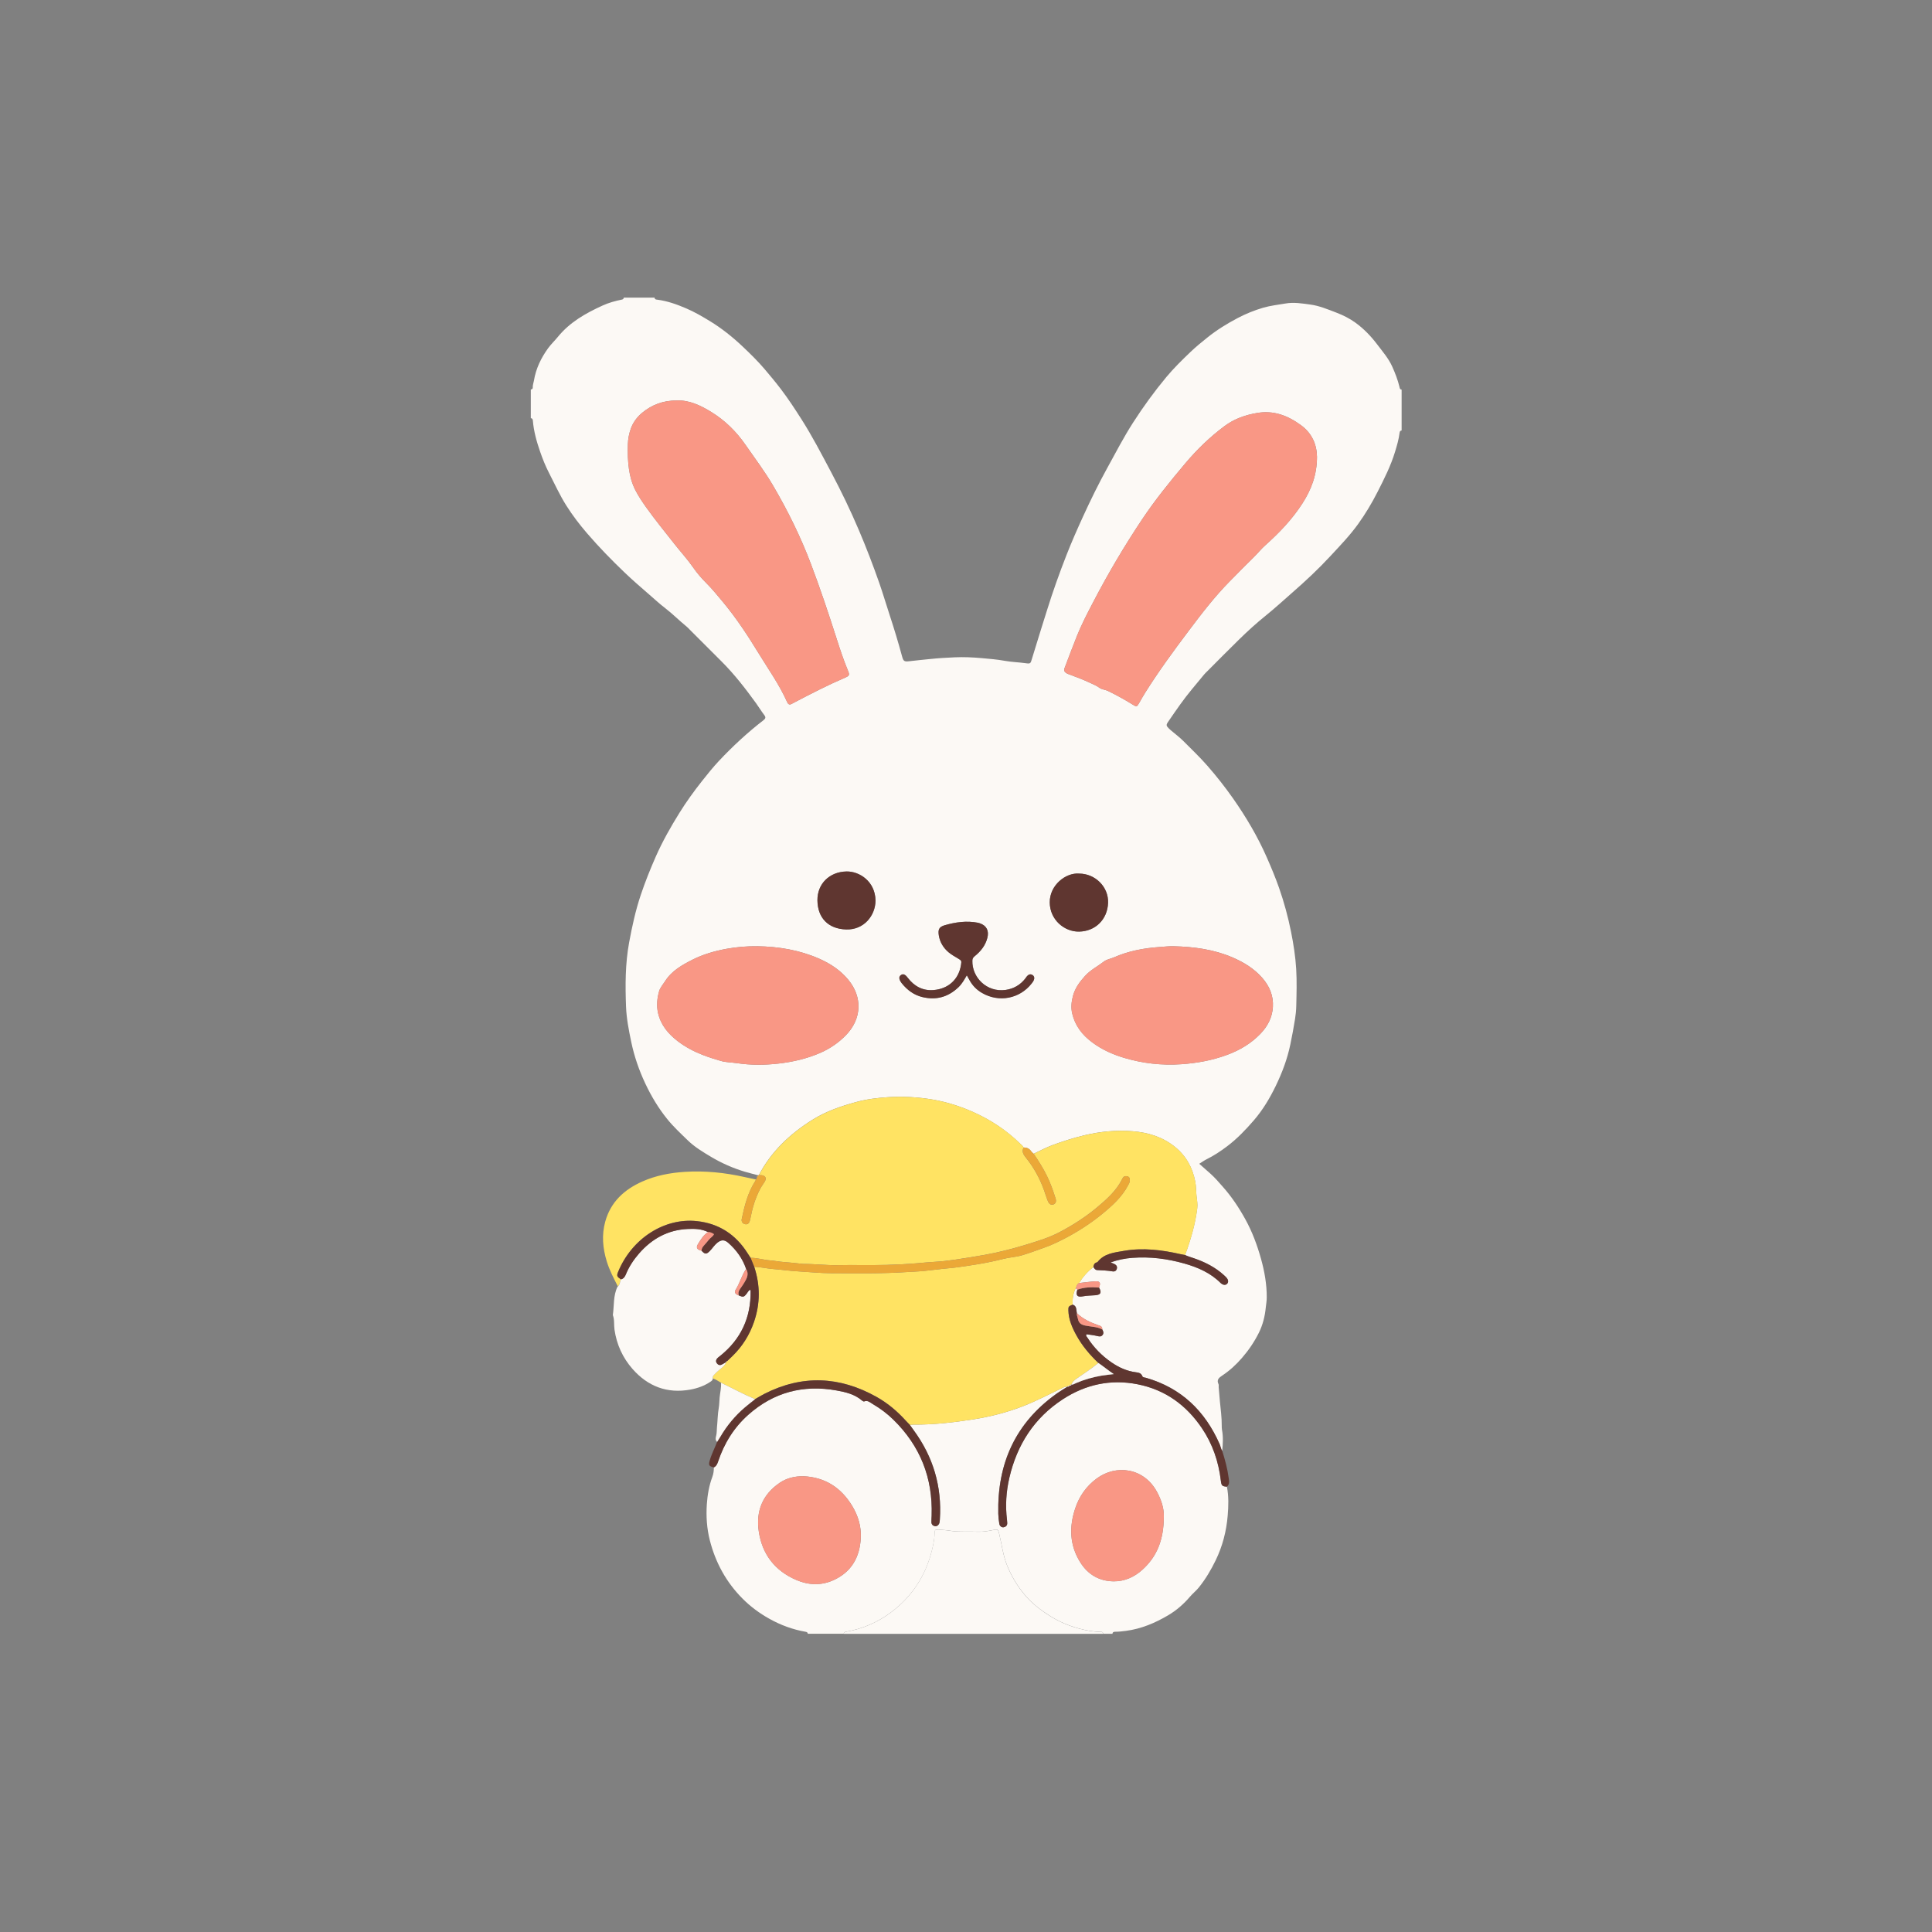 <svg xmlns="http://www.w3.org/2000/svg" xmlns:xlink="http://www.w3.org/1999/xlink" width="1080" zoomAndPan="magnify" viewBox="0 0 810 810" height="1080" preserveAspectRatio="xMidYMid meet" version="1.0"><rect x="0" y="0" width="810" height="810" fill="#808080" stroke="none"/><defs><clipPath id="4672c41191"><path d="M 222.484 124.754 L 587.734 124.754 L 587.734 609 L 222.484 609 Z M 222.484 124.754 " clip-rule="nonzero"/></clipPath></defs><g clip-path="url(#4672c41191)"><path fill="#fcf9f5" d="M 261.574 124.789 L 274.43 124.789 C 274.5 125.559 275.055 125.586 275.652 125.656 C 279.848 126.199 283.789 127.621 287.648 129.27 C 291.113 130.75 294.363 132.645 297.578 134.598 C 302.59 137.648 307.129 141.289 311.359 145.285 C 314.566 148.312 317.719 151.406 320.598 154.789 C 322.945 157.547 325.258 160.34 327.445 163.211 C 330.5 167.227 333.262 171.457 335.977 175.711 C 340.539 182.859 344.426 190.371 348.391 197.84 C 352.633 205.824 356.566 213.98 360.109 222.324 C 363.199 229.594 366.031 236.965 368.641 244.418 C 370.211 248.914 371.543 253.48 373.035 258.004 C 374.902 263.68 376.625 269.391 378.188 275.156 C 378.734 277.16 379.062 277.484 381.207 277.223 C 384.094 276.875 386.984 276.609 389.871 276.305 C 393.336 275.941 396.801 275.734 400.27 275.582 C 404.027 275.414 407.797 275.582 411.566 275.922 C 414.816 276.207 418.078 276.477 421.273 277.055 C 424.223 277.59 427.195 277.645 430.145 278.07 C 432.02 278.34 432.074 278.133 432.617 276.305 C 433.082 274.734 433.582 273.184 434.059 271.613 C 435.609 266.438 437.273 261.305 438.871 256.148 C 441.336 248.191 444.133 240.355 447.168 232.613 C 449.293 227.176 451.652 221.844 454.082 216.531 C 457.227 209.664 460.547 202.883 464.191 196.27 C 467.73 189.855 471.078 183.34 475.055 177.168 C 479.332 170.52 483.949 164.148 488.996 158.082 C 492.148 154.297 495.676 150.863 499.223 147.465 C 501.43 145.355 503.812 143.43 506.191 141.52 C 510.137 138.344 514.434 135.695 518.91 133.34 C 522.301 131.555 525.848 130.117 529.547 129.027 C 532.629 128.129 535.789 127.789 538.934 127.246 C 542.48 126.629 545.863 127.219 549.285 127.672 C 553.125 128.18 556.68 129.699 560.262 131.062 C 563.121 132.152 565.879 133.543 568.348 135.336 C 571.812 137.863 574.793 140.949 577.375 144.375 C 579.637 147.375 582.137 150.211 583.707 153.707 C 584.934 156.449 586.012 159.223 586.719 162.133 C 586.852 162.695 586.863 163.301 587.637 163.344 L 587.637 180.477 C 587.031 180.539 586.844 180.914 586.781 181.492 C 586.449 184.18 585.684 186.766 584.898 189.355 C 583.117 195.254 580.352 200.723 577.574 206.184 C 575.188 210.875 572.508 215.371 569.426 219.664 C 565.871 224.598 561.676 228.934 557.574 233.352 C 552.637 238.68 547.32 243.633 541.836 248.422 C 538.148 251.645 534.539 254.98 530.727 258.051 C 526.84 261.18 523.16 264.52 519.605 268 C 515.066 272.441 510.609 276.965 506.117 281.461 C 505.715 281.863 505.289 282.246 504.922 282.684 C 501.5 286.859 497.945 290.922 494.82 295.328 C 493.086 297.766 491.371 300.211 489.703 302.68 C 488.836 303.973 488.934 304.285 490.078 305.438 C 490.328 305.688 490.594 305.93 490.863 306.16 C 492.641 307.676 494.543 309.086 496.188 310.738 C 499.543 314.121 503.012 317.402 506.164 321.008 C 510.004 325.398 513.613 329.965 516.953 334.73 C 522.438 342.555 527.285 350.746 531.137 359.527 C 532.969 363.703 534.727 367.895 536.234 372.195 C 538.352 378.238 540.023 384.402 541.281 390.684 C 542.309 395.832 543.121 401.027 543.434 406.246 C 543.746 411.438 543.586 416.668 543.461 421.867 C 543.418 423.625 543.238 425.418 542.961 427.16 C 542.398 430.719 541.73 434.27 540.996 437.812 C 539.738 443.926 537.566 449.688 534.871 455.266 C 532.387 460.398 529.484 465.27 525.75 469.621 C 522.301 473.629 518.66 477.43 514.441 480.613 C 511.727 482.668 508.871 484.551 505.789 486.074 C 504.797 486.566 503.887 487.246 502.797 487.922 C 504.43 489.34 505.895 490.66 507.367 491.965 C 509.289 493.652 510.949 495.621 512.656 497.543 C 516.371 501.719 519.426 506.312 522.105 511.176 C 525.02 516.438 527.09 522.043 528.699 527.816 C 530.164 533.09 531.117 538.461 531.09 543.973 C 531.09 545.41 530.824 546.793 530.68 548.203 C 530.324 551.926 529.422 555.477 527.762 558.812 C 525.848 562.648 523.465 566.137 520.633 569.395 C 518.176 572.223 515.48 574.688 512.387 576.73 C 510.996 577.648 510.004 578.504 510.871 580.316 C 511.039 580.672 510.898 581.164 510.934 581.594 C 511.102 583.574 511.262 585.555 511.449 587.527 C 511.781 590.918 512.246 594.289 512.219 597.707 C 512.219 598.277 512.219 598.855 512.316 599.41 C 512.887 602.383 512.719 605.363 512.406 608.332 C 511.816 607.422 511.699 606.344 511.273 605.371 C 505.137 591.488 495.176 581.867 480.367 577.629 C 479.852 577.48 479.145 577.586 478.895 576.934 C 478.402 575.621 477.277 575.461 476.125 575.312 C 472.363 574.82 469.023 573.293 465.926 571.152 C 461.879 568.359 458.512 564.906 455.859 560.777 C 455.617 560.41 455.102 560.078 455.477 559.383 C 456.914 559.605 458.406 559.742 459.844 560.09 C 460.734 560.305 461.531 560.527 462.191 559.75 C 462.863 558.957 462.531 558.152 462.102 557.367 C 462.219 555.984 461.156 555.84 460.219 555.504 C 456.992 554.359 453.922 552.949 451.445 550.488 C 451.133 549.184 451.492 547.551 449.715 546.965 C 449.562 544.574 449.883 542.27 450.98 540.109 C 451.215 540.297 451.457 540.484 451.688 540.664 C 450.883 543.027 451.59 543.965 453.957 543.5 C 455.699 543.152 457.457 543.172 459.207 543.039 C 461.496 542.852 461.941 541.895 460.754 539.824 C 461.586 537.879 461.164 537.07 459.191 537.191 C 456.941 537.336 454.699 537.668 452.445 537.906 C 453.965 535.258 456.027 533.07 458.395 531.172 C 458.754 531.805 459.164 532.445 459.957 532.48 C 462.164 532.59 464.363 532.668 466.551 533.043 C 467.309 533.18 467.953 532.785 468.195 531.984 C 468.461 531.109 468.105 530.438 467.344 530.012 C 466.855 529.734 466.309 529.574 465.605 529.289 C 468.668 528.145 471.66 527.582 474.715 527.352 C 482.117 526.789 489.371 527.707 496.488 529.727 C 502.16 531.332 507.492 533.652 511.762 537.926 C 511.816 537.977 511.871 538.023 511.926 538.066 C 512.887 538.809 513.781 538.871 514.426 538.238 C 515.059 537.621 515.016 536.641 514.266 535.758 C 513.941 535.375 513.578 535.035 513.211 534.695 C 509.504 531.277 505.109 529.074 500.395 527.477 C 499.195 527.066 497.98 526.719 496.84 526.184 C 499.18 519.82 501.09 513.352 501.938 506.598 C 502.16 504.805 501.82 503.074 501.625 501.305 C 501.41 499.336 501.484 497.328 501.098 495.355 C 499.957 489.477 497.23 484.543 492.508 480.758 C 487.363 476.637 481.34 474.805 474.918 474.281 C 468.051 473.719 461.246 474.379 454.547 475.992 C 450.043 477.074 445.641 478.473 441.309 480.07 C 438.578 481.078 435.996 482.488 433.344 483.719 C 432.992 483.383 432.582 483.086 432.316 482.695 C 431.539 481.543 430.465 481.051 429.109 481.105 C 428.84 480.402 428.234 479.992 427.723 479.5 C 421.945 473.852 415.293 469.473 407.941 466.195 C 402.598 463.824 397.027 462.039 391.254 461.039 C 385.066 459.969 378.832 459.586 372.516 459.977 C 367.863 460.262 363.238 460.844 358.805 462.066 C 352.484 463.805 346.273 465.918 340.586 469.488 C 331.145 475.414 323.328 482.766 318.121 492.715 C 318.008 492.742 317.891 492.742 317.781 492.73 C 315.934 492.23 314.066 491.777 312.227 491.234 C 307.297 489.75 302.617 487.691 298.203 485.066 C 294.723 482.996 291.219 480.891 288.309 478.055 C 285.352 475.18 282.316 472.371 279.707 469.133 C 276.02 464.562 273.043 459.574 270.551 454.293 C 267.906 448.68 265.898 442.848 264.629 436.75 C 263.621 431.891 262.656 426.992 262.469 422.047 C 262.129 413.09 262.121 404.105 263.746 395.242 C 264.988 388.473 266.453 381.742 268.648 375.195 C 270.488 369.727 272.625 364.379 274.953 359.098 C 277.785 352.691 281.227 346.633 284.914 340.707 C 287.773 336.121 290.934 331.742 294.293 327.496 C 296.578 324.602 298.902 321.703 301.418 319.02 C 307.227 312.836 313.441 307.09 320.16 301.895 C 321.008 301.234 321.105 300.684 320.418 299.781 C 319.203 298.203 318.184 296.488 317.016 294.875 C 312.559 288.707 307.902 282.695 302.508 277.305 C 298.016 272.809 293.523 268.32 289.031 263.832 C 288.629 263.43 288.246 262.992 287.801 262.637 C 284.762 260.184 282.02 257.371 278.91 254.988 C 276.598 253.215 274.453 251.234 272.258 249.324 C 268.766 246.297 265.266 243.273 261.934 240.09 C 256.422 234.824 251.105 229.363 246.125 223.574 C 242.961 219.906 240.051 216.086 237.461 212 C 234.664 207.594 232.539 202.836 230.145 198.215 C 228.672 195.359 227.492 192.379 226.445 189.355 C 224.98 185.117 223.766 180.816 223.402 176.32 C 223.355 175.738 223.152 175.371 222.543 175.301 L 222.543 163.309 C 223.016 163.246 223.402 163.016 223.363 162.508 C 223.293 161.48 223.695 160.543 223.855 159.57 C 224.68 154.555 226.82 150.105 229.777 146.02 C 231.02 144.305 232.59 142.832 233.914 141.207 C 238.934 135.043 245.57 131.32 252.609 128.109 C 255.207 126.922 257.949 126.164 260.746 125.602 C 261.254 125.504 261.477 125.227 261.539 124.754 Z M 552.152 191.523 C 552.062 186.492 550.207 181.719 545.355 178.203 C 539.809 174.168 533.922 171.938 526.965 173.152 C 522.043 174.008 517.488 175.586 513.426 178.613 C 507.324 183.152 501.895 188.391 497.008 194.191 C 490.566 201.828 484.281 209.574 478.734 217.898 C 471.426 228.871 464.719 240.195 458.617 251.883 C 456.09 256.73 453.535 261.574 451.5 266.652 C 449.73 271.086 448.043 275.555 446.355 280.027 C 445.945 281.113 446.238 281.75 447.285 282.328 C 447.715 282.57 448.203 282.723 448.668 282.891 C 451.484 283.926 454.277 285.004 456.992 286.281 C 458.332 286.914 459.707 287.441 460.941 288.352 C 461.949 289.102 463.344 289.117 464.516 289.68 C 467.98 291.367 471.363 293.215 474.633 295.25 C 476.609 296.48 476.625 296.469 477.805 294.375 C 478.574 293.008 479.352 291.645 480.188 290.312 C 485.809 281.375 492.051 272.852 498.402 264.422 C 503.805 257.238 509.27 250.109 515.605 243.691 C 518.961 240.293 522.293 236.867 525.715 233.539 C 527.348 231.941 528.75 230.148 530.465 228.625 C 536.344 223.387 541.773 217.703 546.043 211.062 C 549.707 205.363 552.152 199.16 552.152 191.523 Z M 283.859 167.895 C 278.055 167.867 273.34 169.664 269.238 173.055 C 267.121 174.801 265.461 177.031 264.531 179.559 C 263.762 181.656 263.301 183.93 263.238 186.223 C 263.129 189.719 263.199 193.199 263.699 196.68 C 264.137 199.742 264.977 202.738 266.344 205.426 C 267.613 207.922 269.223 210.312 270.863 212.633 C 274.625 217.926 278.742 222.938 282.742 228.043 C 285.332 231.344 288.184 234.422 290.586 237.883 C 292.148 240.152 293.961 242.285 295.91 244.23 C 298.625 246.941 301.043 249.914 303.473 252.855 C 308.832 259.363 313.469 266.391 317.855 273.574 C 322.043 280.438 326.75 287.012 330.039 294.402 C 330.43 295.273 331 295.605 331.902 295.113 C 332.277 294.91 332.652 294.703 333.039 294.508 C 340.031 290.84 347.051 287.227 354.312 284.113 C 356.109 283.336 356.262 282.98 355.539 281.23 C 353.672 276.762 352.16 272.156 350.688 267.551 C 347.34 257.113 343.883 246.727 339.996 236.477 C 335.699 225.109 330.352 214.258 324.223 203.773 C 320.688 197.723 316.488 192.148 312.496 186.41 C 308.656 180.887 303.965 176.266 298.238 172.742 C 293.703 169.938 288.934 167.727 283.859 167.895 Z M 317.523 396.715 C 313.156 396.652 308.797 397.02 304.535 397.805 C 299.641 398.707 294.809 400.09 290.328 402.355 C 285.906 404.594 281.59 407.023 278.832 411.383 C 277.957 412.758 276.77 414.062 276.34 415.57 C 275.508 418.516 275.195 421.594 275.883 424.66 C 277.02 429.738 280.164 433.461 284.156 436.52 C 287.309 438.938 290.801 440.793 294.523 442.246 C 297.07 443.246 299.68 444.059 302.285 444.809 C 304.438 445.426 306.777 445.398 309.02 445.738 C 314.773 446.594 320.543 446.566 326.293 445.914 C 332.395 445.227 338.352 443.844 344.008 441.375 C 347.965 439.641 351.492 437.215 354.512 434.164 C 361.441 427.16 361.594 417.969 355.699 410.812 C 352.402 406.816 348.203 404.031 343.523 401.961 C 335.254 398.312 326.52 396.859 317.523 396.707 Z M 492.141 396.715 C 490.203 396.645 488.289 396.895 486.371 397.02 C 479.652 397.473 473.125 398.68 466.934 401.418 C 465.578 402.016 464.023 402.184 462.824 403.121 C 460.219 405.148 457.215 406.621 454.938 409.129 C 452.625 411.672 450.668 414.328 449.805 417.711 C 449.195 420.094 448.965 422.465 449.527 424.895 C 450.723 430.023 453.707 433.887 457.879 436.992 C 461.934 440.016 466.453 442.059 471.258 443.496 C 479.109 445.844 487.113 446.734 495.32 446.176 C 501.91 445.719 508.305 444.539 514.504 442.246 C 519.793 440.293 524.527 437.484 528.457 433.406 C 531.477 430.273 533.395 426.578 533.672 422.207 C 533.969 417.488 532.254 413.418 529.152 409.902 C 525.734 406.031 521.438 403.418 516.738 401.398 C 508.887 398.027 500.598 396.93 492.148 396.715 Z M 405.352 408.902 C 405.75 409.625 406.109 410.242 406.449 410.859 C 407.691 413.133 409.332 414.883 411.664 416.246 C 418.809 420.441 427.582 418.703 432.566 412.277 C 432.824 411.938 433.094 411.598 433.289 411.215 C 433.844 410.164 433.691 409.262 432.879 408.762 C 431.984 408.219 431.234 408.547 430.602 409.242 C 430.312 409.555 430.102 409.938 429.84 410.27 C 427.762 412.938 424.973 414.535 421.676 415.016 C 413.664 416.176 407.492 409.715 407.672 402.793 C 407.691 401.988 407.906 401.488 408.637 400.891 C 411.148 398.867 413.156 396.422 413.969 393.156 C 414.703 390.23 413.656 388.078 410.824 387.09 C 410.559 387 410.281 386.91 410.004 386.855 C 405.262 385.938 400.598 386.598 396.062 387.91 C 393.648 388.605 393.238 389.781 393.613 392.176 C 394.059 394.977 395.508 397.395 397.695 399.23 C 398.875 400.223 400.258 400.988 401.59 401.793 C 403.082 402.695 403.199 402.711 402.93 404.434 C 401.965 410.715 397.527 414.578 391.426 415.078 C 386.887 415.453 383.289 413.492 380.555 409.895 C 379.484 408.484 378.652 408.164 377.77 408.762 C 376.797 409.422 376.832 410.465 377.867 411.945 C 377.949 412.062 378.035 412.18 378.125 412.285 C 380.402 415.086 383.18 417.168 386.754 418.023 C 392.559 419.406 397.598 417.988 401.895 413.84 C 403.348 412.438 404.297 410.699 405.352 408.895 Z M 367.07 377.566 C 366.953 369.441 360.246 365.246 354.895 365.363 C 347.703 365.512 342.668 370.59 342.719 377.426 C 342.781 384.758 347.168 389.453 354.805 389.676 C 362.254 389.891 367.023 383.824 367.07 377.566 Z M 452.457 366.246 C 446.883 365.762 440.039 371.062 440.113 378.352 C 440.184 385.68 446.293 390.676 452.41 390.566 C 459.227 390.453 464.309 385.492 464.566 378.516 C 464.816 371.82 459.191 366.262 452.445 366.246 Z M 452.457 366.246 " fill-opacity="1" fill-rule="nonzero"/></g><path fill="#fcf9f5" d="M 338.699 684.988 C 338.637 684.379 338.254 684.219 337.691 684.121 C 332.324 683.184 327.312 681.336 322.543 678.668 C 318.406 676.359 314.664 673.594 311.332 670.246 C 304.492 663.375 300 655.184 297.605 645.816 C 296.328 640.812 296 635.699 296.348 630.586 C 296.613 626.703 297.293 622.832 298.66 619.164 C 299.152 617.836 299.293 616.566 299.285 615.211 C 300.32 614.684 300.73 613.75 301.09 612.695 C 303.633 605.102 307.734 598.473 313.727 593.145 C 324.355 583.695 336.773 580.441 350.715 582.949 C 354.512 583.633 358.281 584.508 361.344 587.125 C 361.602 587.348 362.059 587.641 362.281 587.551 C 363.852 586.926 364.871 588.051 365.988 588.703 C 369.078 590.504 371.938 592.645 374.5 595.152 C 385.809 606.199 391.121 619.645 390.594 635.422 C 390.566 636.348 390.48 637.277 390.504 638.195 C 390.531 639.078 391.043 639.66 391.918 639.848 C 392.711 640.016 393.551 639.453 393.836 638.508 C 393.98 638.035 393.996 637.527 394.035 637.027 C 394.953 623.234 391.254 610.777 383.074 599.641 C 382.527 598.891 381.992 598.145 381.449 597.383 C 381.949 597.34 382.441 597.258 382.941 597.27 C 391.371 597.332 399.715 596.387 408.031 595.082 C 415.309 593.941 422.402 592.109 429.262 589.418 C 434.637 587.301 439.746 584.617 444.945 582.125 C 445.773 581.727 446.59 581.242 447.57 581.352 C 446.078 582.297 444.543 583.188 443.094 584.207 C 425.707 596.527 418.059 613.605 418.523 634.617 C 418.559 636.035 418.73 637.473 418.961 638.875 C 419.121 639.84 420.008 640.461 420.801 640.293 C 421.738 640.098 422.32 639.527 422.277 638.5 C 422.258 638.07 422.23 637.645 422.176 637.215 C 421.445 631.273 421.812 625.375 423.16 619.566 C 426.375 605.711 433.566 594.457 445.586 586.633 C 455.137 580.422 465.621 578.129 476.883 580.344 C 488.488 582.625 497.355 589.07 503.91 598.785 C 508.379 605.414 510.887 612.785 511.824 620.707 C 512.086 622.875 512.352 623.152 514.379 623.277 C 515.191 627.293 515.051 631.398 514.719 635.395 C 514.184 641.918 512.566 648.227 509.672 654.176 C 507.707 658.227 505.43 662.062 502.617 665.555 C 501.5 666.938 500.07 668.051 498.918 669.406 C 496.277 672.512 493.23 675.164 489.738 677.223 C 484.262 680.453 478.465 682.906 472.07 683.746 C 470.586 683.941 469.121 684.113 467.633 684.113 C 467.008 684.113 466.488 684.219 466.398 684.969 L 462.539 684.969 C 462.449 684.219 461.926 684.113 461.309 684.113 C 459.816 684.113 458.352 683.988 456.859 683.738 C 450.957 682.73 445.438 680.738 440.371 677.582 C 436.449 675.137 432.805 672.371 429.77 668.781 C 426.547 664.98 424.055 660.816 422.215 656.238 C 420.516 652 420 647.441 418.926 643.031 C 418.473 641.148 418.328 641.07 416.363 641.461 C 414.344 641.863 412.324 642.246 410.246 642.156 C 408.539 642.086 406.816 642.176 405.109 642.133 C 402.984 642.078 400.867 642.168 398.723 641.809 C 397.07 641.535 395.348 641.41 393.648 641.301 C 391.996 641.203 391.898 641.336 391.855 642.891 C 391.793 645.246 391.316 647.547 390.766 649.805 C 388.121 660.547 382.414 669.344 373.555 675.973 C 367.961 680.16 361.648 682.891 354.727 684.094 C 354.16 684.191 353.777 684.344 353.715 684.961 L 338.719 684.961 Z M 336.797 618.914 C 333.172 618.879 329.777 619.699 326.832 621.715 C 319.641 626.633 316.855 633.629 318.133 642.086 C 319.57 651.688 324.891 658.547 333.844 662.402 C 338.887 664.57 344.121 664.832 349.215 662.59 C 356.957 659.191 360.512 652.855 360.898 644.684 C 361.121 639.965 359.77 635.5 357.34 631.449 C 352.68 623.715 345.945 619.324 336.809 618.906 Z M 487.941 635.84 C 488.051 632.184 486.719 628.48 485.004 625.355 C 479.465 615.301 467.855 613.863 459.746 619.906 C 455.484 623.074 452.555 627.223 450.867 632.184 C 448.16 640.113 448.383 647.895 452.992 655.148 C 456.199 660.199 460.949 662.922 466.898 662.984 C 471.465 663.027 475.527 661.215 478.922 658.148 C 485.039 652.625 487.906 645.656 487.941 635.84 Z M 487.941 635.84 " fill-opacity="1" fill-rule="nonzero"/><path fill="#fcf9f5" d="M 353.699 684.988 C 353.762 684.383 354.145 684.223 354.707 684.121 C 361.629 682.918 367.945 680.188 373.535 676.004 C 382.395 669.375 388.102 660.574 390.746 649.832 C 391.301 647.566 391.773 645.273 391.836 642.918 C 391.879 641.367 391.98 641.23 393.633 641.328 C 395.328 641.43 397.051 641.562 398.703 641.84 C 400.848 642.195 402.965 642.105 405.09 642.16 C 406.805 642.203 408.52 642.113 410.227 642.188 C 412.309 642.277 414.328 641.891 416.344 641.492 C 418.309 641.098 418.453 641.18 418.91 643.062 C 419.98 647.469 420.5 652.02 422.195 656.266 C 424.035 660.852 426.527 665.012 429.75 668.812 C 432.797 672.398 436.434 675.164 440.355 677.609 C 445.418 680.77 450.938 682.758 456.84 683.766 C 458.332 684.016 459.797 684.148 461.289 684.141 C 461.914 684.141 462.434 684.246 462.523 684.996 L 353.688 684.996 Z M 353.699 684.988 " fill-opacity="1" fill-rule="nonzero"/><path fill="#ffe363" d="M 447.562 581.352 C 446.578 581.246 445.766 581.727 444.938 582.129 C 439.738 584.617 434.629 587.312 429.25 589.418 C 422.391 592.113 415.301 593.941 408.02 595.082 C 399.707 596.387 391.363 597.332 382.93 597.27 C 382.43 597.27 381.941 597.348 381.441 597.387 C 380.902 596.824 380.34 596.277 379.824 595.699 C 376.223 591.691 372.133 588.258 367.445 585.625 C 352.027 576.996 336.352 576.281 320.473 584.375 C 319.141 585.055 317.871 585.84 316.578 586.578 C 311.684 584.547 307.047 581.977 302.27 579.691 C 301.152 579.059 300.098 578.281 298.848 577.898 C 298.723 577.371 298.891 576.934 299.25 576.531 C 299.918 575.793 300.625 575.113 301.395 574.473 C 302.57 573.492 303.922 572.625 304.422 571.027 L 304.395 571.062 L 304.867 570.625 L 304.84 570.645 L 305.152 570.359 C 305.77 569.77 306.387 569.18 306.992 568.594 C 311.164 564.566 314.164 559.793 316.059 554.332 C 318.746 546.605 318.758 538.871 316.191 531.109 C 318.828 531.18 321.41 531.82 324.016 532.027 C 327.625 532.312 331.215 532.84 334.844 533.035 C 339.379 533.285 343.91 533.785 348.473 533.793 C 359.102 533.82 369.73 534.016 380.34 533.305 C 382.68 533.141 385.031 533.09 387.363 532.855 C 390.891 532.52 394.41 531.992 397.938 531.695 C 400.707 531.465 403.438 531.012 406.172 530.617 C 411.094 529.902 415.988 529.004 420.801 527.762 C 423.285 527.121 425.848 527.047 428.324 526.324 C 431.617 525.371 434.797 524.129 438.023 522.996 C 440.566 522.105 443.031 520.945 445.445 519.723 C 451.438 516.688 457.074 513.074 462.262 508.82 C 466.398 505.418 470.355 501.832 472.93 496.996 C 473.266 496.363 473.652 495.766 473.66 495.016 C 473.68 494.277 473.66 493.508 472.828 493.23 C 471.953 492.945 471.133 493.062 470.641 494.008 C 470.211 494.828 469.773 495.648 469.285 496.426 C 466.844 500.273 463.469 503.234 460.031 506.125 C 455.152 510.219 449.832 513.637 444.203 516.59 C 439.703 518.957 434.852 520.402 430.012 521.875 C 424.43 523.578 418.785 525.031 413.039 526.066 C 408.781 526.836 404.5 527.52 400.223 528.145 C 397.418 528.555 394.586 528.887 391.754 529.039 C 389.344 529.172 386.934 529.414 384.531 529.617 C 380.277 529.977 376.008 530.199 371.758 530.312 C 364.836 530.492 357.906 530.289 350.98 530.414 C 346.266 530.5 341.594 529.887 336.887 529.914 C 336.602 529.914 336.324 529.859 336.039 529.832 C 333.566 529.582 331.102 529.27 328.625 529.109 C 326.633 528.984 324.688 528.547 322.703 528.406 C 320.008 528.207 317.406 527.309 314.684 527.352 C 314.266 526.699 313.836 526.039 313.414 525.391 C 308.457 517.555 301.438 512.941 292.176 511.941 C 278.555 510.48 264.891 519.207 259.137 533.242 C 258.469 534.863 258.672 535.258 260.309 536.336 C 259.895 537.336 259.949 538.531 259.039 539.324 C 257.289 535.91 255.5 532.5 254.375 528.805 C 252.695 523.309 252.215 517.75 253.75 512.176 C 256.02 503.922 261.734 498.711 269.301 495.348 C 274.945 492.84 280.938 491.695 287.121 491.305 C 295.57 490.762 303.867 491.633 312.102 493.465 C 313.691 493.82 315.289 494.16 316.891 494.5 C 316.816 494.703 316.793 494.926 316.684 495.098 C 313.531 499.977 312.148 505.48 310.977 511.066 C 310.754 512.129 311.309 512.961 312.254 513.211 C 313.262 513.469 313.934 513.086 314.328 511.953 C 314.516 511.414 314.613 510.855 314.719 510.301 C 315.504 506.16 316.754 502.172 318.711 498.426 C 319.273 497.355 320.035 496.398 320.641 495.355 C 321.473 493.918 320.918 492.895 319.238 492.695 C 318.891 492.652 318.523 492.707 318.168 492.723 C 323.375 482.773 331.188 475.422 340.629 469.496 C 346.32 465.93 352.527 463.812 358.852 462.074 C 363.281 460.852 367.906 460.273 372.562 459.984 C 378.867 459.602 385.102 459.984 391.301 461.047 C 397.07 462.047 402.645 463.832 407.984 466.207 C 415.336 469.48 422 473.852 427.77 479.508 C 428.27 480 428.887 480.41 429.152 481.113 C 428.277 482.793 429.062 484.051 430.102 485.336 C 433.43 489.477 435.961 494.07 437.746 499.074 C 438.289 500.609 438.746 502.191 439.379 503.688 C 439.906 504.938 440.828 505.34 441.719 504.945 C 442.641 504.547 442.945 503.699 442.543 502.422 C 441.543 499.227 440.434 496.078 438.961 493.062 C 437.363 489.789 435.414 486.734 433.379 483.73 C 436.031 482.496 438.613 481.09 441.344 480.078 C 445.676 478.484 450.09 477.082 454.582 476.004 C 461.289 474.387 468.094 473.727 474.957 474.289 C 481.379 474.816 487.398 476.645 492.543 480.766 C 497.258 484.551 499.992 489.477 501.133 495.363 C 501.52 497.336 501.445 499.344 501.66 501.316 C 501.859 503.082 502.195 504.805 501.973 506.605 C 501.133 513.359 499.215 519.828 496.875 526.191 C 496.25 526.074 495.613 525.969 495 525.824 C 487.102 524.023 479.137 523.031 471.086 524.453 C 467.156 525.148 462.961 525.496 460.191 529.066 C 460.074 529.215 459.816 529.262 459.621 529.332 C 458.754 529.652 458.512 530.367 458.422 531.18 C 456.055 533.09 454 535.266 452.484 537.914 C 451.457 538.289 451.41 539.324 451.008 540.121 C 449.91 542.277 449.59 544.582 449.742 546.973 C 448.027 547.641 447.883 547.766 447.918 549.355 C 448 553.156 449.465 556.527 451.258 559.793 C 453.672 564.191 456.867 567.977 460.484 571.422 C 457.645 573.758 454.582 575.801 451.547 577.871 C 450.543 578.551 449.57 579.238 449.25 580.504 L 449.277 580.477 C 448.91 580.496 448.555 580.52 448.383 580.934 L 448.43 580.906 C 448.078 580.957 447.676 580.906 447.535 581.359 L 447.57 581.332 Z M 447.562 581.352 " fill-opacity="1" fill-rule="nonzero"/><path fill="#f99785" d="M 552.152 191.523 C 552.152 199.16 549.707 205.371 546.043 211.066 C 541.781 217.703 536.344 223.387 530.465 228.625 C 528.75 230.148 527.348 231.953 525.715 233.539 C 522.293 236.879 518.961 240.293 515.605 243.695 C 509.27 250.109 503.805 257.238 498.402 264.422 C 492.051 272.852 485.816 281.367 480.188 290.316 C 479.359 291.645 478.582 293.008 477.805 294.375 C 476.625 296.473 476.609 296.48 474.633 295.25 C 471.355 293.215 467.98 291.367 464.516 289.68 C 463.352 289.121 461.949 289.102 460.941 288.352 C 459.719 287.441 458.344 286.914 456.992 286.281 C 454.277 284.996 451.484 283.926 448.668 282.891 C 448.203 282.723 447.715 282.57 447.285 282.328 C 446.238 281.75 445.945 281.105 446.355 280.027 C 448.043 275.559 449.73 271.086 451.5 266.652 C 453.527 261.566 456.082 256.73 458.617 251.887 C 464.719 240.195 471.418 228.875 478.734 217.898 C 484.281 209.574 490.566 201.82 497.008 194.191 C 501.902 188.391 507.324 183.156 513.426 178.613 C 517.48 175.59 522.035 174.008 526.965 173.152 C 533.922 171.949 539.809 174.168 545.355 178.203 C 550.207 181.727 552.062 186.492 552.152 191.523 Z M 552.152 191.523 " fill-opacity="1" fill-rule="nonzero"/><path fill="#f99785" d="M 283.859 167.898 C 288.934 167.719 293.703 169.941 298.238 172.742 C 303.965 176.266 308.656 180.887 312.496 186.41 C 316.48 192.148 320.676 197.727 324.223 203.773 C 330.359 214.258 335.699 225.098 339.996 236.477 C 343.871 246.727 347.34 257.121 350.688 267.555 C 352.16 272.156 353.68 276.762 355.539 281.23 C 356.262 282.973 356.109 283.336 354.312 284.113 C 347.051 287.238 340.031 290.84 333.039 294.508 C 332.664 294.703 332.277 294.91 331.902 295.113 C 331 295.605 330.43 295.277 330.039 294.402 C 326.742 287.012 322.043 280.438 317.855 273.574 C 313.469 266.395 308.832 259.363 303.473 252.859 C 301.043 249.914 298.625 246.941 295.91 244.23 C 293.961 242.285 292.148 240.152 290.586 237.887 C 288.184 234.422 285.332 231.336 282.742 228.043 C 278.734 222.941 274.625 217.926 270.863 212.633 C 269.219 210.316 267.613 207.914 266.344 205.426 C 264.977 202.75 264.137 199.742 263.699 196.68 C 263.199 193.211 263.129 189.723 263.238 186.223 C 263.309 183.93 263.762 181.656 264.531 179.559 C 265.461 177.023 267.113 174.805 269.238 173.055 C 273.34 169.672 278.055 167.879 283.859 167.898 Z M 283.859 167.898 " fill-opacity="1" fill-rule="nonzero"/><path fill="#f99785" d="M 317.516 396.715 C 326.5 396.867 335.246 398.324 343.516 401.973 C 348.195 404.035 352.395 406.816 355.688 410.824 C 361.586 417.98 361.434 427.168 354.5 434.176 C 351.484 437.227 347.965 439.652 343.996 441.383 C 338.344 443.855 332.387 445.238 326.285 445.926 C 320.535 446.566 314.766 446.594 309.012 445.746 C 306.77 445.418 304.43 445.434 302.277 444.82 C 299.668 444.07 297.062 443.258 294.516 442.258 C 290.781 440.793 287.301 438.938 284.145 436.531 C 280.164 433.477 277.02 429.75 275.875 424.672 C 275.188 421.602 275.5 418.523 276.332 415.578 C 276.758 414.07 277.949 412.77 278.824 411.395 C 281.582 407.023 285.898 404.605 290.316 402.363 C 294.801 400.098 299.633 398.707 304.527 397.812 C 308.789 397.039 313.148 396.672 317.516 396.727 Z M 317.516 396.715 " fill-opacity="1" fill-rule="nonzero"/><path fill="#f99785" d="M 492.133 396.727 C 500.582 396.949 508.871 398.039 516.719 401.41 C 521.41 403.426 525.707 406.039 529.137 409.914 C 532.234 413.43 533.949 417.496 533.656 422.219 C 533.379 426.59 531.457 430.285 528.438 433.414 C 524.508 437.492 519.785 440.305 514.488 442.258 C 508.289 444.551 501.895 445.73 495.301 446.184 C 487.094 446.746 479.09 445.863 471.238 443.508 C 466.434 442.07 461.914 440.027 457.859 437.004 C 453.688 433.898 450.707 430.035 449.508 424.902 C 448.945 422.484 449.18 420.102 449.785 417.719 C 450.652 414.34 452.609 411.68 454.922 409.137 C 457.199 406.629 460.199 405.156 462.809 403.133 C 464.004 402.203 465.559 402.035 466.918 401.43 C 473.105 398.688 479.637 397.484 486.352 397.027 C 488.273 396.895 490.184 396.656 492.121 396.727 Z M 492.133 396.727 " fill-opacity="1" fill-rule="nonzero"/><path fill="#5f3630" d="M 460.496 571.43 C 456.879 567.984 453.68 564.203 451.27 559.805 C 449.48 556.539 448.008 553.164 447.93 549.363 C 447.891 547.777 448.035 547.652 449.75 546.98 C 451.527 547.57 451.16 549.203 451.484 550.508 C 451.359 551.391 451.785 552.168 451.945 552.996 C 452.258 554.629 453.199 555.359 454.922 555.734 C 457.324 556.262 459.887 556.172 462.137 557.379 C 462.566 558.152 462.898 558.965 462.227 559.758 C 461.566 560.535 460.773 560.312 459.879 560.098 C 458.441 559.75 456.949 559.617 455.512 559.395 C 455.137 560.09 455.652 560.41 455.895 560.785 C 458.547 564.918 461.914 568.371 465.961 571.164 C 469.059 573.297 472.402 574.828 476.16 575.32 C 477.312 575.473 478.438 575.633 478.93 576.945 C 479.18 577.598 479.887 577.488 480.402 577.641 C 495.211 581.879 505.172 591.496 511.309 605.379 C 511.738 606.344 511.863 607.434 512.441 608.344 C 513.602 612.02 514.613 615.738 515.121 619.566 C 515.293 620.879 515.648 622.254 514.398 623.297 C 512.371 623.164 512.102 622.895 511.844 620.727 C 510.906 612.805 508.406 605.434 503.93 598.805 C 497.383 589.098 488.504 582.645 476.902 580.363 C 465.641 578.148 455.152 580.441 445.605 586.652 C 433.582 594.477 426.395 605.719 423.18 619.586 C 421.828 625.395 421.465 631.293 422.195 637.234 C 422.25 637.664 422.277 638.09 422.293 638.52 C 422.34 639.555 421.758 640.117 420.82 640.312 C 420.016 640.48 419.141 639.859 418.98 638.895 C 418.746 637.492 418.578 636.055 418.543 634.637 C 418.078 613.625 425.715 596.539 443.113 584.227 C 444.559 583.199 446.098 582.316 447.59 581.371 L 447.551 581.398 C 447.93 581.398 448.277 581.336 448.445 580.941 L 448.402 580.969 C 448.766 580.949 449.125 580.926 449.293 580.512 L 449.266 580.539 C 449.945 580.574 450.48 580.176 451.062 579.926 C 454.527 578.418 458.137 577.41 461.852 576.766 C 463.539 576.473 465.254 576.328 466.953 576.125 C 464.664 574.605 462.664 572.91 460.504 571.457 Z M 460.496 571.43 " fill-opacity="1" fill-rule="nonzero"/><path fill="#5f3630" d="M 405.34 408.91 C 404.285 410.715 403.34 412.453 401.883 413.855 C 397.59 418.004 392.551 419.43 386.746 418.039 C 383.172 417.184 380.402 415.113 378.117 412.301 C 378.027 412.195 377.938 412.078 377.859 411.961 C 376.82 410.48 376.785 409.438 377.758 408.777 C 378.645 408.18 379.477 408.5 380.547 409.91 C 383.281 413.508 386.879 415.469 391.418 415.094 C 397.516 414.594 401.965 410.73 402.922 404.449 C 403.18 402.727 403.074 402.703 401.582 401.809 C 400.25 401.008 398.867 400.238 397.688 399.25 C 395.508 397.41 394.051 394.992 393.605 392.191 C 393.23 389.801 393.641 388.621 396.051 387.926 C 400.59 386.613 405.25 385.953 409.996 386.871 C 410.27 386.926 410.547 387.016 410.816 387.105 C 413.648 388.094 414.703 390.234 413.961 393.172 C 413.137 396.438 411.137 398.883 408.629 400.906 C 407.887 401.504 407.68 401.996 407.664 402.809 C 407.484 409.73 413.656 416.191 421.668 415.031 C 424.965 414.551 427.742 412.953 429.832 410.285 C 430.09 409.945 430.305 409.57 430.59 409.258 C 431.227 408.562 431.977 408.234 432.867 408.777 C 433.68 409.277 433.832 410.18 433.281 411.23 C 433.082 411.605 432.816 411.953 432.555 412.293 C 427.562 418.727 418.801 420.465 411.656 416.262 C 409.332 414.898 407.68 413.148 406.441 410.875 C 406.102 410.25 405.742 409.633 405.34 408.922 Z M 405.34 408.91 " fill-opacity="1" fill-rule="nonzero"/><path fill="#5f3630" d="M 367.059 377.578 C 367.016 383.824 362.246 389.898 354.797 389.684 C 347.16 389.461 342.773 384.777 342.711 377.434 C 342.656 370.59 347.695 365.512 354.887 365.371 C 360.234 365.266 366.941 369.457 367.059 377.578 Z M 367.059 377.578 " fill-opacity="1" fill-rule="nonzero"/><path fill="#5f3630" d="M 452.445 366.262 C 459.191 366.277 464.809 371.84 464.566 378.531 C 464.309 385.508 459.227 390.469 452.41 390.586 C 446.293 390.691 440.176 385.688 440.113 378.371 C 440.039 371.078 446.883 365.77 452.457 366.262 Z M 452.445 366.262 " fill-opacity="1" fill-rule="nonzero"/><path fill="#5f3630" d="M 458.422 531.18 C 458.512 530.367 458.762 529.645 459.621 529.332 C 459.816 529.262 460.074 529.207 460.191 529.062 C 462.961 525.496 467.148 525.148 471.086 524.449 C 479.137 523.031 487.102 524.023 495 525.824 C 495.625 525.969 496.25 526.066 496.875 526.191 C 498.027 526.727 499.23 527.082 500.43 527.484 C 505.152 529.09 509.547 531.293 513.246 534.703 C 513.613 535.043 513.977 535.383 514.301 535.766 C 515.043 536.656 515.086 537.629 514.461 538.246 C 513.816 538.879 512.914 538.816 511.961 538.074 C 511.906 538.031 511.852 537.988 511.801 537.934 C 507.539 533.66 502.207 531.34 496.527 529.734 C 489.414 527.727 482.156 526.797 474.75 527.359 C 471.695 527.59 468.703 528.152 465.641 529.297 C 466.336 529.582 466.891 529.742 467.383 530.02 C 468.141 530.445 468.496 531.117 468.23 531.992 C 467.988 532.785 467.344 533.176 466.586 533.051 C 464.398 532.676 462.199 532.598 459.996 532.488 C 459.199 532.453 458.789 531.812 458.43 531.18 Z M 458.422 531.18 " fill-opacity="1" fill-rule="nonzero"/><path fill="#eba837" d="M 433.379 483.719 C 435.414 486.727 437.363 489.777 438.961 493.051 C 440.434 496.074 441.543 499.219 442.543 502.41 C 442.945 503.688 442.641 504.535 441.719 504.938 C 440.816 505.328 439.906 504.926 439.379 503.68 C 438.746 502.18 438.289 500.602 437.746 499.066 C 435.961 494.059 433.43 489.465 430.102 485.324 C 429.062 484.039 428.277 482.773 429.152 481.105 C 430.512 481.059 431.582 481.543 432.359 482.691 C 432.629 483.086 433.039 483.379 433.387 483.719 Z M 433.379 483.719 " fill-opacity="1" fill-rule="nonzero"/><path fill="#eba837" d="M 318.168 492.715 C 318.523 492.707 318.883 492.652 319.238 492.688 C 320.918 492.883 321.473 493.902 320.641 495.348 C 320.043 496.391 319.273 497.348 318.711 498.418 C 316.754 502.156 315.504 506.152 314.719 510.293 C 314.613 510.848 314.516 511.418 314.328 511.941 C 313.934 513.078 313.254 513.469 312.254 513.203 C 311.309 512.953 310.754 512.121 310.977 511.059 C 312.156 505.484 313.539 499.969 316.684 495.09 C 316.793 494.918 316.828 494.688 316.891 494.492 C 317.266 494.277 317.293 493.883 317.383 493.527 C 317.496 493.402 317.605 493.27 317.719 493.133 C 317.758 492.992 317.793 492.859 317.828 492.715 C 317.945 492.723 318.059 492.715 318.168 492.695 Z M 318.168 492.715 " fill-opacity="1" fill-rule="nonzero"/><path fill="#5f3630" d="M 460.781 539.824 C 461.969 541.902 461.523 542.859 459.234 543.035 C 457.484 543.18 455.727 543.16 453.984 543.5 C 451.617 543.965 450.91 543.027 451.715 540.664 C 454.672 539.637 457.707 539.566 460.781 539.816 Z M 460.781 539.824 " fill-opacity="1" fill-rule="nonzero"/><path fill="#f99785" d="M 460.781 539.824 C 457.707 539.574 454.664 539.645 451.715 540.672 C 451.484 540.484 451.242 540.305 451.008 540.117 C 451.402 539.316 451.457 538.289 452.484 537.914 C 454.727 537.672 456.965 537.344 459.219 537.199 C 461.191 537.074 461.609 537.879 460.781 539.832 Z M 460.781 539.824 " fill-opacity="1" fill-rule="nonzero"/><path fill="#f99785" d="M 462.129 557.375 C 459.879 556.172 457.316 556.262 454.914 555.734 C 453.188 555.359 452.258 554.629 451.938 552.996 C 451.777 552.164 451.348 551.391 451.473 550.504 C 453.949 552.961 457.02 554.371 460.246 555.52 C 461.184 555.859 462.254 556.004 462.129 557.387 Z M 462.129 557.375 " fill-opacity="1" fill-rule="nonzero"/><path fill="#fcf9f5" d="M 259.047 539.344 C 259.957 538.551 259.906 537.355 260.316 536.355 C 261.512 536.098 262.023 535.215 262.441 534.18 C 263.754 530.984 265.641 528.148 267.906 525.543 C 273.312 519.34 279.992 515.637 288.309 515.246 C 291.219 515.113 294.148 515.191 296.863 516.547 C 294.953 517.754 293.836 519.645 292.684 521.48 C 291.691 523.07 292.141 523.891 294.121 524.375 C 295.578 525.918 296.133 525.934 297.578 524.488 C 298.688 523.383 299.492 522.008 300.73 521.02 C 302.383 519.707 303.762 519.68 305.312 521.055 C 308.734 524.07 311.332 527.664 312.809 532.012 C 310.941 534.707 310.184 537.953 308.422 540.727 C 307.727 541.836 308.316 542.656 309.734 543.109 C 311.559 543.906 311.871 543.832 312.996 542.422 C 313.449 541.852 313.746 541.121 314.469 540.711 C 314.586 540.996 314.684 541.113 314.684 541.238 C 314.836 552.371 310.637 561.48 301.91 568.461 C 301.465 568.816 300.98 569.148 300.625 569.566 C 300.125 570.164 300.035 570.859 300.527 571.539 C 301.062 572.262 301.777 572.492 302.59 572.102 C 303.223 571.797 303.812 571.395 304.43 571.031 C 303.93 572.625 302.582 573.492 301.402 574.473 C 300.633 575.117 299.918 575.793 299.258 576.535 C 298.902 576.938 298.73 577.363 298.855 577.898 C 298.848 578.543 298.453 578.891 297.945 579.238 C 295.371 581.004 292.48 582.031 289.469 582.586 C 279.723 584.379 271.586 581.238 265.164 573.91 C 261.066 569.234 258.539 563.723 257.629 557.457 C 257.332 555.414 257.691 553.316 256.938 551.348 C 257.52 547.375 257.047 543.234 258.887 539.48 C 258.914 539.418 258.992 539.391 259.047 539.344 Z M 259.047 539.344 " fill-opacity="1" fill-rule="nonzero"/><path fill="#5f3630" d="M 316.586 586.59 C 317.883 585.848 319.148 585.062 320.48 584.383 C 336.359 576.293 352.027 577.004 367.453 585.633 C 372.152 588.258 376.23 591.699 379.832 595.707 C 380.352 596.285 380.914 596.832 381.449 597.395 C 381.984 598.145 382.52 598.902 383.074 599.652 C 391.246 610.785 394.945 623.234 394.035 637.035 C 393.996 637.535 393.98 638.043 393.836 638.516 C 393.551 639.453 392.711 640.023 391.918 639.855 C 391.043 639.668 390.531 639.098 390.504 638.207 C 390.48 637.277 390.566 636.348 390.594 635.43 C 391.129 619.656 385.809 606.207 374.5 595.164 C 371.938 592.656 369.078 590.516 365.988 588.711 C 364.871 588.059 363.852 586.938 362.281 587.559 C 362.059 587.648 361.602 587.355 361.344 587.133 C 358.281 584.52 354.512 583.645 350.715 582.957 C 336.773 580.449 324.367 583.707 313.727 593.156 C 307.727 598.492 303.625 605.109 301.09 612.703 C 300.73 613.758 300.328 614.695 299.285 615.219 C 297.293 614.738 297.008 614.32 297.523 612.445 C 298.285 609.688 299.625 607.164 300.668 604.512 C 301.117 603.801 301.59 603.105 302.008 602.371 C 304.742 597.68 308.172 593.566 312.297 590.039 C 313.691 588.844 315.156 587.738 316.594 586.598 Z M 316.586 586.59 " fill-opacity="1" fill-rule="nonzero"/><path fill="#fcf9f5" d="M 316.586 586.59 C 315.148 587.73 313.684 588.84 312.289 590.035 C 308.164 593.559 304.734 597.672 302 602.363 C 301.582 603.086 301.105 603.793 300.66 604.508 C 299.777 603.766 300.035 602.758 300.258 601.926 C 300.562 600.793 300.465 599.672 300.578 598.547 C 300.875 595.797 300.855 593.023 301.34 590.293 C 301.598 588.828 301.57 587.32 301.715 585.848 C 301.91 583.805 302.465 581.781 302.27 579.711 C 307.047 581.996 311.684 584.555 316.578 586.598 Z M 316.586 586.59 " fill-opacity="1" fill-rule="nonzero"/><path fill="#ffe363" d="M 317.711 493.152 C 317.594 493.285 317.488 493.41 317.371 493.543 C 317.328 493.273 317.469 493.168 317.711 493.152 Z M 317.711 493.152 " fill-opacity="1" fill-rule="nonzero"/><path fill="#f99785" d="M 336.797 618.914 C 345.938 619.324 352.672 623.715 357.332 631.457 C 359.77 635.508 361.109 639.973 360.887 644.691 C 360.504 652.871 356.949 659.199 349.203 662.598 C 344.113 664.84 338.871 664.578 333.832 662.41 C 324.883 658.559 319.57 651.695 318.121 642.094 C 316.855 633.637 319.641 626.641 326.82 621.723 C 329.777 619.699 333.164 618.879 336.789 618.922 Z M 336.797 618.914 " fill-opacity="1" fill-rule="nonzero"/><path fill="#f99785" d="M 487.941 635.84 C 487.906 645.656 485.039 652.625 478.922 658.148 C 475.52 661.219 471.465 663.039 466.898 662.984 C 460.941 662.922 456.199 660.199 452.992 655.148 C 448.383 647.887 448.16 640.117 450.867 632.184 C 452.555 627.223 455.484 623.074 459.746 619.906 C 467.855 613.875 479.477 615.312 485.004 625.359 C 486.719 628.473 488.051 632.184 487.941 635.84 Z M 487.941 635.84 " fill-opacity="1" fill-rule="nonzero"/><path fill="#eba837" d="M 314.691 527.363 C 317.418 527.316 320.016 528.219 322.715 528.414 C 324.695 528.559 326.645 528.984 328.637 529.121 C 331.109 529.281 333.574 529.594 336.047 529.844 C 336.336 529.871 336.621 529.922 336.898 529.922 C 341.605 529.895 346.273 530.512 350.992 530.422 C 357.914 530.289 364.844 530.504 371.766 530.324 C 376.02 530.207 380.289 529.996 384.539 529.629 C 386.941 529.422 389.352 529.184 391.766 529.047 C 394.598 528.898 397.426 528.559 400.23 528.156 C 404.52 527.539 408.789 526.844 413.051 526.078 C 418.793 525.043 424.438 523.59 430.02 521.883 C 434.859 520.41 439.711 518.965 444.211 516.602 C 449.84 513.648 455.164 510.23 460.039 506.137 C 463.488 503.246 466.855 500.281 469.293 496.438 C 469.785 495.66 470.223 494.832 470.648 494.02 C 471.148 493.074 471.965 492.957 472.84 493.242 C 473.68 493.52 473.68 494.297 473.668 495.027 C 473.652 495.777 473.266 496.375 472.938 497.008 C 470.375 501.836 466.418 505.43 462.273 508.832 C 457.082 513.094 451.445 516.707 445.453 519.734 C 443.043 520.957 440.578 522.117 438.031 523.008 C 434.809 524.141 431.629 525.383 428.332 526.336 C 425.855 527.051 423.293 527.129 420.812 527.773 C 415.996 529.012 411.102 529.914 406.18 530.629 C 403.449 531.02 400.715 531.484 397.945 531.707 C 394.41 532.004 390.898 532.527 387.371 532.867 C 385.039 533.09 382.691 533.152 380.352 533.312 C 369.738 534.027 359.109 533.832 348.48 533.805 C 343.926 533.797 339.398 533.297 334.852 533.047 C 331.227 532.852 327.645 532.332 324.027 532.039 C 321.41 531.832 318.836 531.199 316.203 531.117 C 315.691 529.871 315.184 528.613 314.676 527.363 Z M 314.691 527.363 " fill-opacity="1" fill-rule="nonzero"/><path fill="#5f3630" d="M 314.691 527.359 C 315.203 528.609 315.711 529.867 316.219 531.117 C 318.781 538.871 318.766 546.617 316.086 554.344 C 314.184 559.805 311.191 564.574 307.02 568.602 C 306.402 569.188 305.789 569.777 305.18 570.367 L 304.867 570.652 L 304.895 570.633 C 304.645 570.688 304.484 570.824 304.422 571.074 L 304.449 571.035 C 303.84 571.395 303.242 571.793 302.609 572.105 C 301.785 572.5 301.07 572.277 300.543 571.547 C 300.055 570.875 300.141 570.172 300.645 569.574 C 301 569.145 301.48 568.812 301.93 568.465 C 310.656 561.488 314.852 552.387 314.703 541.242 C 314.703 541.117 314.602 541.004 314.488 540.719 C 313.762 541.117 313.469 541.859 313.012 542.43 C 311.887 543.84 311.574 543.91 309.754 543.117 C 309.414 542.09 309.684 541.207 310.316 540.352 C 311.234 539.102 312.074 537.809 312.789 536.418 C 313.566 534.906 313.699 533.488 312.816 532.016 C 311.344 527.664 308.742 524.078 305.324 521.059 C 303.762 519.688 302.383 519.703 300.742 521.023 C 299.5 522.008 298.695 523.391 297.59 524.496 C 296.148 525.941 295.586 525.914 294.133 524.379 C 294.105 523.461 294.578 522.781 295.168 522.141 C 295.891 521.363 296.57 520.543 297.23 519.715 C 297.863 518.918 298.883 518.438 299.328 517.449 C 298.516 516.867 297.738 516.555 296.863 516.562 C 294.16 515.207 291.219 515.125 288.309 515.262 C 279.992 515.652 273.312 519.348 267.906 525.559 C 265.641 528.164 263.754 531 262.441 534.195 C 262.012 535.23 261.504 536.121 260.316 536.371 C 258.68 535.293 258.477 534.898 259.145 533.273 C 264.898 519.238 278.562 510.516 292.184 511.977 C 301.445 512.969 308.469 517.59 313.426 525.426 C 313.844 526.086 314.273 526.734 314.691 527.387 Z M 314.691 527.359 " fill-opacity="1" fill-rule="nonzero"/><path fill="#fcf9f5" d="M 460.496 571.43 C 462.656 572.883 464.656 574.578 466.945 576.094 C 465.246 576.309 463.531 576.453 461.844 576.738 C 458.129 577.379 454.52 578.387 451.055 579.895 C 450.48 580.145 449.938 580.547 449.258 580.512 C 449.582 579.246 450.555 578.559 451.555 577.879 C 454.59 575.809 457.656 573.766 460.496 571.43 Z M 460.496 571.43 " fill-opacity="1" fill-rule="nonzero"/><path fill="#fcf9f5" d="M 449.277 580.496 C 449.105 580.906 448.75 580.934 448.383 580.949 C 448.555 580.539 448.91 580.512 449.277 580.496 Z M 449.277 580.496 " fill-opacity="1" fill-rule="nonzero"/><path fill="#fcf9f5" d="M 448.43 580.914 C 448.25 581.305 447.91 581.367 447.535 581.367 C 447.676 580.914 448.078 580.965 448.43 580.914 Z M 448.43 580.914 " fill-opacity="1" fill-rule="nonzero"/><path fill="#fcf9f5" d="M 304.852 570.656 L 305.164 570.371 Z M 304.852 570.656 " fill-opacity="1" fill-rule="nonzero"/><path fill="#fcf9f5" d="M 304.402 571.07 C 304.465 570.82 304.625 570.68 304.875 570.633 Z M 304.402 571.07 " fill-opacity="1" fill-rule="nonzero"/><path fill="#f99785" d="M 296.875 516.547 C 297.758 516.539 298.527 516.852 299.34 517.43 C 298.891 518.43 297.875 518.902 297.238 519.695 C 296.578 520.527 295.891 521.348 295.176 522.121 C 294.578 522.766 294.105 523.445 294.141 524.363 C 292.156 523.879 291.703 523.059 292.703 521.473 C 293.855 519.633 294.973 517.742 296.883 516.539 Z M 296.875 516.547 " fill-opacity="1" fill-rule="nonzero"/><path fill="#f99785" d="M 312.809 532.02 C 313.691 533.492 313.559 534.91 312.781 536.418 C 312.066 537.809 311.219 539.105 310.309 540.352 C 309.672 541.219 309.406 542.094 309.742 543.117 C 308.324 542.656 307.734 541.832 308.43 540.738 C 310.184 537.969 310.949 534.723 312.816 532.02 Z M 312.809 532.02 " fill-opacity="1" fill-rule="nonzero"/></svg>